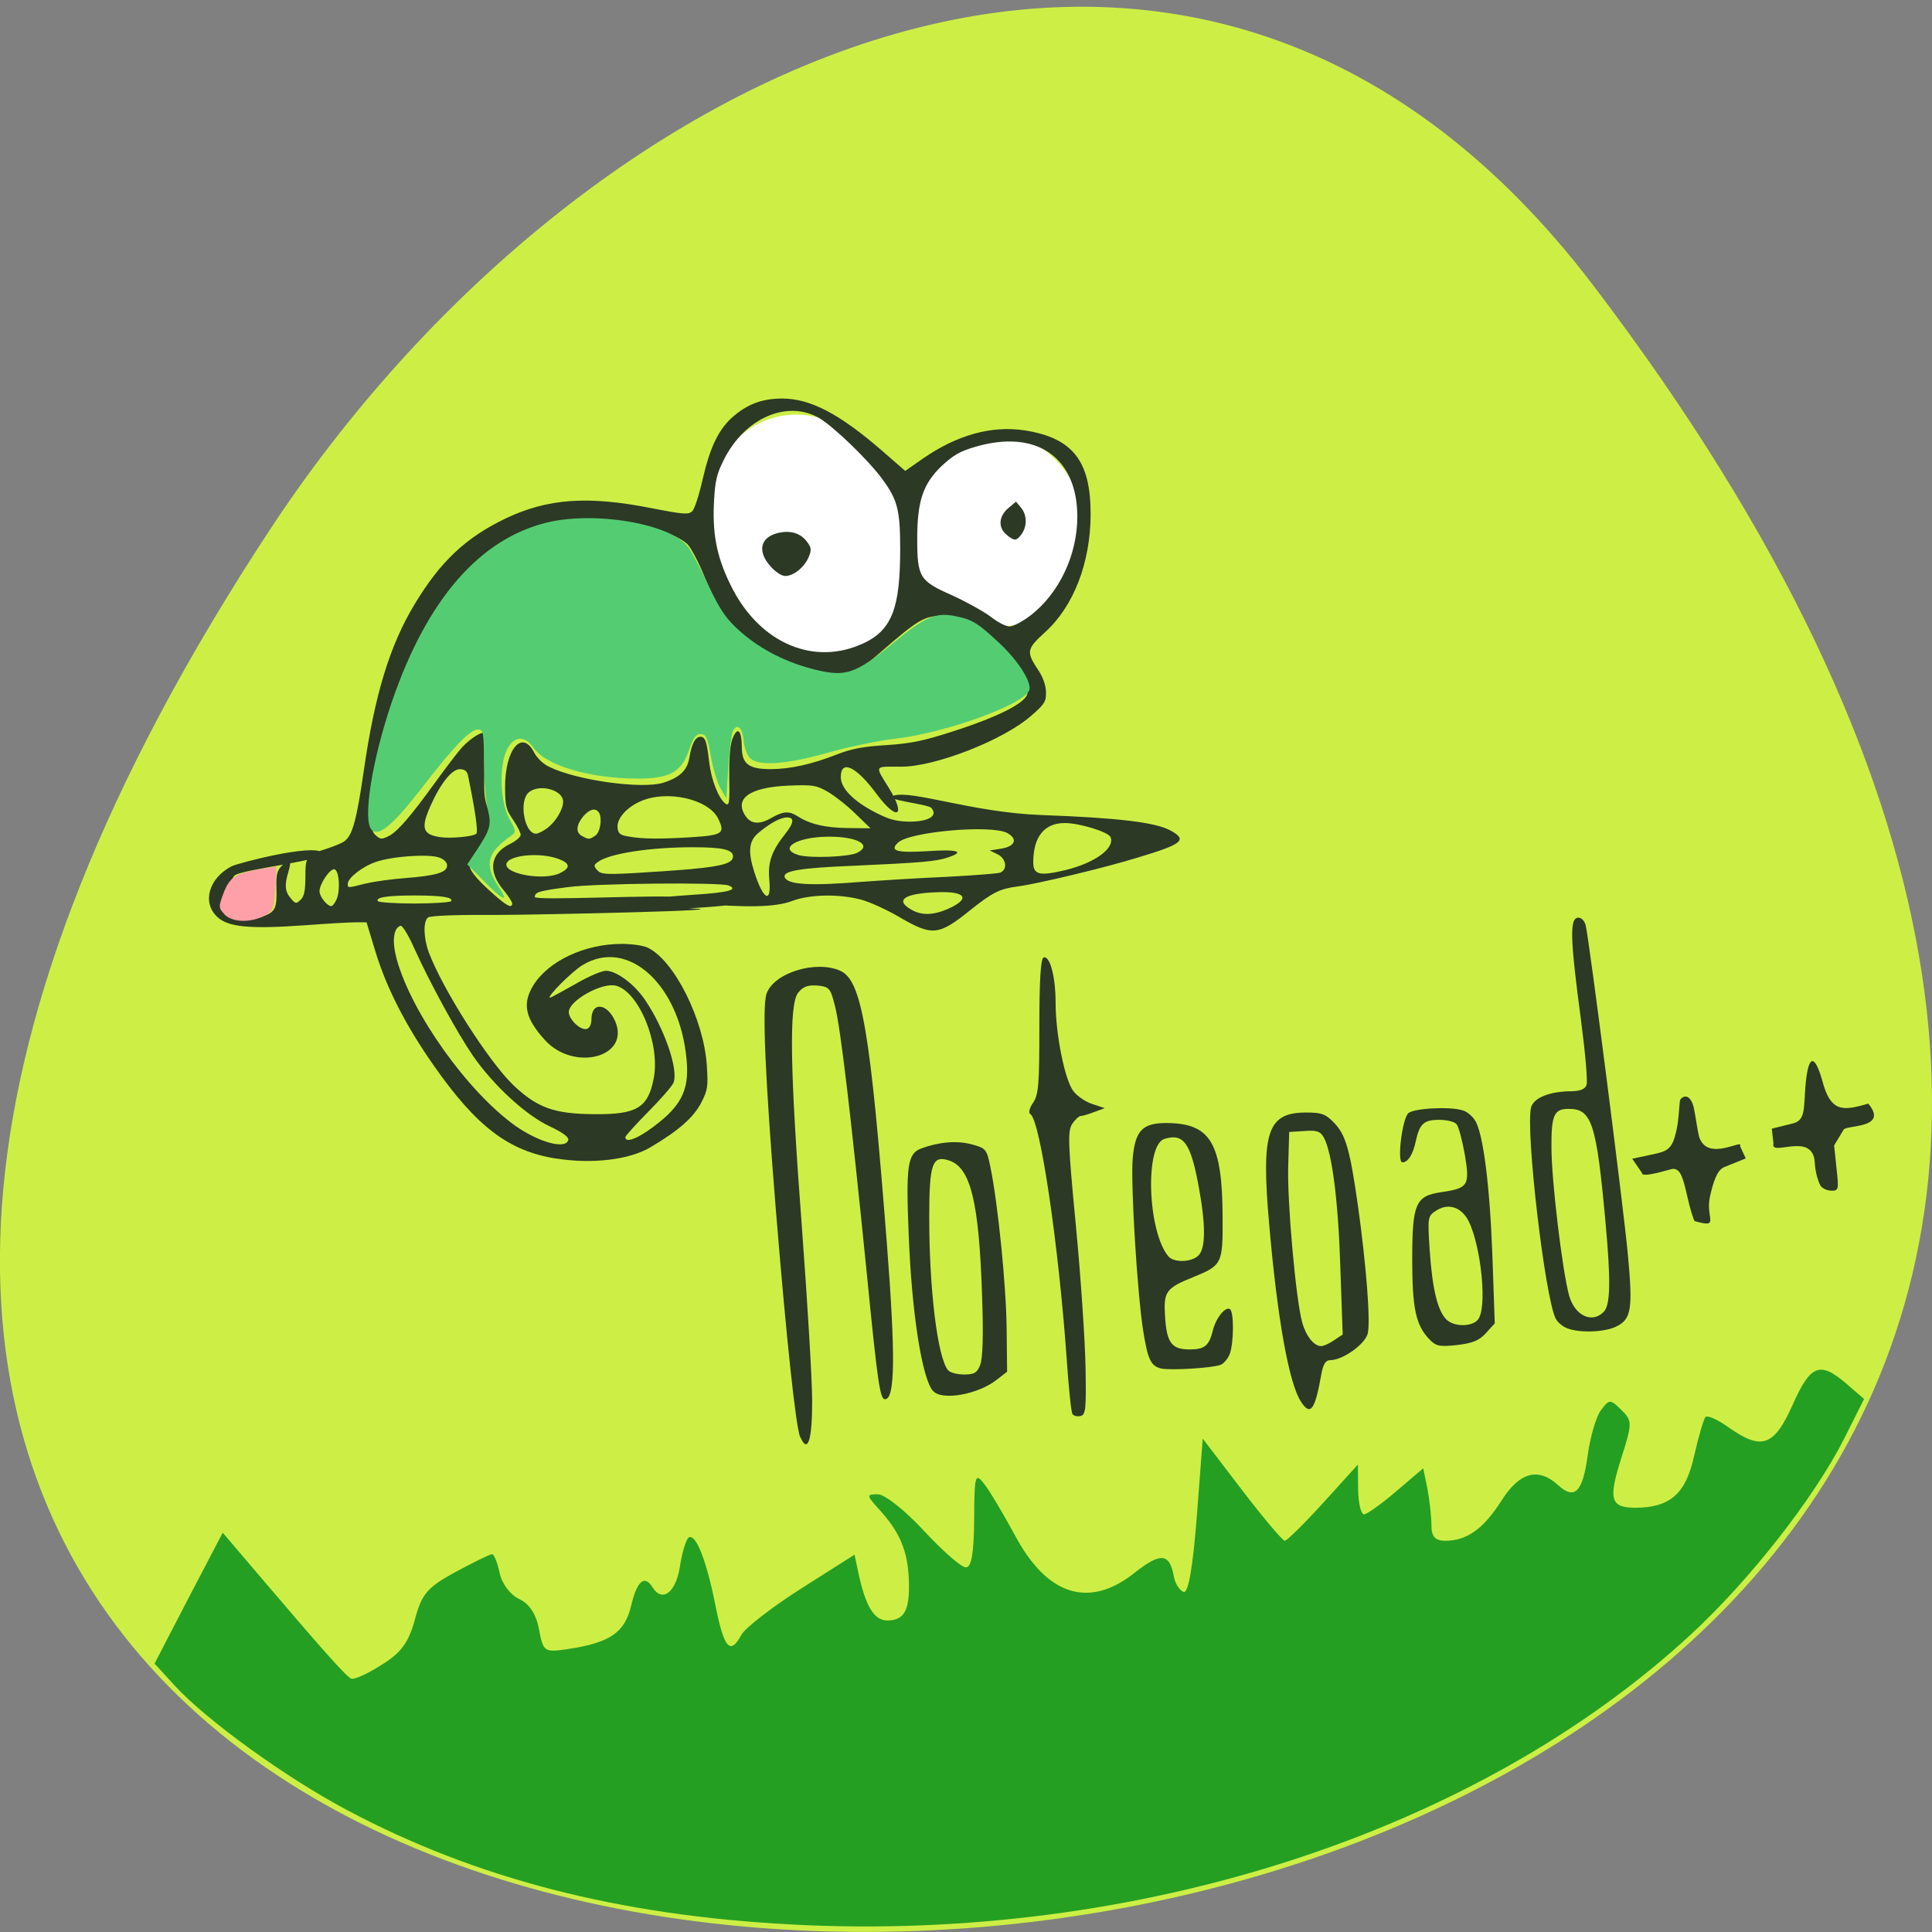<svg xmlns="http://www.w3.org/2000/svg" viewBox="0 0 32 32"><rect x="0" y="0" width="32" height="32" fill="#808080" stroke="none"/><path d="m 26.395 4.734 c 25.23 33.18 -44.2 37.898 -21.918 4.03 c 5.082 -7.723 15.238 -12.816 21.918 -4.03" fill="#cdef45"/><g fill="#fff"><path d="m 15 8.789 c 0.152 1.156 -0.477 2.172 -1.406 2.27 c -0.93 0.102 -1.809 -0.758 -1.961 -1.914 c -0.152 -1.156 0.477 -2.172 1.406 -2.27 c 0.93 -0.098 1.805 0.762 1.961 1.914"/><path d="m 17.969 8.922 c -0.055 0.887 -0.762 1.535 -1.586 1.449 c -0.824 -0.082 -1.449 -0.867 -1.395 -1.754 c 0.051 -0.887 0.762 -1.535 1.582 -1.449 c 0.824 0.082 1.449 0.867 1.398 1.754"/></g><g fill="#2c3925"><path d="m 13.254 23.805 c -0.074 -0.172 -0.23 -1.641 -0.406 -3.797 c -0.172 -2.137 -0.227 -3.332 -0.152 -3.547 c 0.117 -0.348 0.824 -0.566 1.227 -0.379 c 0.352 0.164 0.492 0.992 0.766 4.512 c 0.145 1.863 0.137 2.582 -0.031 2.582 c -0.082 0 -0.121 -0.262 -0.301 -2.082 c -0.262 -2.609 -0.434 -4.074 -0.527 -4.43 c -0.074 -0.297 -0.094 -0.32 -0.289 -0.34 c -0.16 -0.012 -0.238 0.016 -0.32 0.117 c -0.156 0.195 -0.137 1.273 0.063 3.918 c 0.09 1.211 0.168 2.496 0.168 2.855 c 0 0.648 -0.074 0.867 -0.195 0.59"/><path d="m 15.453 23.04 c -0.184 -0.219 -0.352 -1.297 -0.402 -2.59 c -0.047 -1.141 -0.02 -1.34 0.203 -1.426 c 0.293 -0.109 0.59 -0.137 0.84 -0.07 c 0.234 0.063 0.25 0.078 0.309 0.371 c 0.125 0.602 0.262 1.961 0.27 2.672 l 0.008 0.723 l -0.172 0.133 c -0.313 0.246 -0.914 0.352 -1.055 0.184 m 0.781 -0.43 c 0.043 -0.105 0.055 -0.5 0.031 -1.156 c -0.051 -1.539 -0.188 -2.105 -0.539 -2.227 c -0.285 -0.098 -0.336 0.043 -0.336 0.941 c 0 1.191 0.137 2.324 0.313 2.531 c 0.031 0.039 0.152 0.07 0.266 0.07 c 0.164 0 0.215 -0.027 0.266 -0.16"/><path d="m 17.762 23.414 c -0.02 -0.027 -0.063 -0.438 -0.094 -0.906 c -0.133 -1.875 -0.438 -3.957 -0.602 -4.055 c -0.035 -0.02 -0.016 -0.102 0.047 -0.191 c 0.09 -0.133 0.102 -0.309 0.102 -1.266 c 0 -0.777 0.023 -1.117 0.07 -1.137 c 0.105 -0.035 0.199 0.316 0.199 0.75 c 0 0.52 0.152 1.277 0.293 1.461 c 0.059 0.082 0.203 0.18 0.313 0.215 l 0.207 0.07 l -0.172 0.063 c -0.09 0.035 -0.191 0.066 -0.223 0.066 c -0.031 0 -0.094 0.059 -0.141 0.129 c -0.078 0.117 -0.074 0.309 0.059 1.688 c 0.082 0.855 0.152 1.91 0.16 2.344 c 0.012 0.695 0.004 0.793 -0.086 0.809 c -0.055 0.012 -0.113 -0.004 -0.133 -0.035"/><path d="m 19.238 22.668 c -0.176 -0.039 -0.227 -0.145 -0.305 -0.637 c -0.098 -0.637 -0.207 -2.418 -0.172 -2.84 c 0.039 -0.461 0.16 -0.59 0.551 -0.59 c 0.738 0 0.934 0.324 0.938 1.563 c 0.004 0.77 -0.008 0.793 -0.484 0.988 c -0.457 0.184 -0.496 0.242 -0.469 0.652 c 0.027 0.438 0.109 0.547 0.406 0.547 c 0.25 0 0.324 -0.059 0.387 -0.32 c 0.051 -0.203 0.207 -0.395 0.281 -0.348 c 0.07 0.043 0.066 0.566 -0.004 0.746 c -0.031 0.078 -0.098 0.156 -0.148 0.176 c -0.141 0.055 -0.82 0.094 -0.98 0.063 m 0.609 -1.871 c 0.121 -0.117 0.125 -0.488 0.012 -1.113 c -0.137 -0.758 -0.254 -0.918 -0.574 -0.82 c -0.328 0.102 -0.277 1.539 0.066 1.945 c 0.09 0.109 0.383 0.098 0.496 -0.012"/><path d="m 21.551 23.22 c -0.199 -0.293 -0.395 -1.375 -0.531 -2.961 c -0.133 -1.516 -0.027 -1.832 0.613 -1.832 c 0.258 0 0.324 0.023 0.469 0.176 c 0.188 0.195 0.258 0.441 0.391 1.375 c 0.137 0.984 0.211 1.926 0.16 2.113 c -0.051 0.18 -0.414 0.438 -0.625 0.438 c -0.07 0 -0.113 0.07 -0.141 0.223 c -0.105 0.602 -0.18 0.707 -0.336 0.469 m 0.547 -1.023 l 0.141 -0.094 l -0.039 -1.121 c -0.035 -1.102 -0.137 -1.891 -0.273 -2.141 c -0.059 -0.105 -0.117 -0.125 -0.324 -0.109 l -0.25 0.016 l -0.016 0.559 c -0.02 0.574 0.125 2.207 0.23 2.59 c 0.063 0.23 0.195 0.398 0.316 0.398 c 0.039 0 0.137 -0.043 0.215 -0.098"/><path d="m 23.672 22.18 c -0.223 -0.234 -0.281 -0.512 -0.281 -1.32 c 0 -0.926 0.055 -1.051 0.477 -1.113 c 0.449 -0.066 0.48 -0.109 0.395 -0.617 c -0.043 -0.238 -0.102 -0.469 -0.137 -0.508 c -0.031 -0.043 -0.16 -0.074 -0.285 -0.074 c -0.258 0 -0.328 0.063 -0.391 0.352 c -0.047 0.223 -0.129 0.352 -0.223 0.352 c -0.09 0 -0.004 -0.711 0.098 -0.813 c 0.086 -0.082 0.688 -0.117 0.906 -0.047 c 0.066 0.02 0.156 0.094 0.199 0.164 c 0.137 0.211 0.246 1.082 0.289 2.25 l 0.039 1.113 l -0.145 0.16 c -0.113 0.125 -0.219 0.168 -0.48 0.199 c -0.297 0.031 -0.348 0.02 -0.461 -0.098 m 0.824 -0.348 c 0.145 -0.262 0.008 -1.344 -0.207 -1.668 c -0.125 -0.184 -0.32 -0.23 -0.5 -0.113 c -0.141 0.09 -0.145 0.105 -0.109 0.656 c 0.043 0.625 0.125 0.98 0.266 1.137 c 0.129 0.145 0.473 0.137 0.551 -0.012"/><path d="m 25.957 22 c -0.074 -0.027 -0.156 -0.098 -0.188 -0.156 c -0.18 -0.344 -0.504 -3.129 -0.41 -3.5 c 0.043 -0.164 0.313 -0.27 0.684 -0.27 c 0.129 -0.004 0.211 -0.035 0.234 -0.102 c 0.023 -0.055 -0.02 -0.535 -0.09 -1.07 c -0.184 -1.375 -0.191 -1.703 -0.043 -1.703 c 0.051 0 0.105 0.059 0.121 0.133 c 0.059 0.246 0.629 4.691 0.699 5.461 c 0.082 0.887 0.055 1.055 -0.188 1.176 c -0.191 0.098 -0.613 0.113 -0.82 0.031 m 0.605 -0.27 c 0.113 -0.109 0.121 -0.508 0.031 -1.488 c -0.148 -1.629 -0.227 -1.875 -0.602 -1.875 c -0.25 -0.004 -0.297 0.098 -0.293 0.641 c 0 0.539 0.18 2.043 0.293 2.453 c 0.094 0.328 0.375 0.465 0.57 0.27"/><path d="m 28.07 20.227 c -0.023 -0.027 -0.078 -0.211 -0.121 -0.402 c -0.082 -0.371 -0.129 -0.465 -0.242 -0.465 c -0.035 0 -0.52 0.164 -0.512 0.066 l -0.16 -0.234 l 0.383 -0.082 c 0.211 -0.047 0.285 -0.094 0.348 -0.383 c 0.047 -0.199 0.047 -0.492 0.066 -0.516 c 0.082 -0.098 0.176 -0.043 0.219 0.121 c 0.023 0.094 0.066 0.398 0.09 0.492 c 0.137 0.438 0.746 0.02 0.68 0.16 l 0.094 0.203 l -0.359 0.145 c -0.121 0.051 -0.184 0.266 -0.234 0.488 c -0.078 0.363 0.176 0.527 -0.25 0.406"/><path d="m 30.16 19.648 c -0.031 -0.039 -0.094 -0.215 -0.102 -0.395 c -0.031 -0.523 -0.742 -0.082 -0.684 -0.313 l -0.027 -0.246 l 0.348 -0.086 c 0.207 -0.051 0.18 -0.238 0.207 -0.598 c 0.043 -0.531 0.145 -0.578 0.277 -0.125 c 0.141 0.555 0.355 0.512 0.766 0.395 c 0.336 0.406 -0.328 0.352 -0.406 0.426 l -0.16 0.266 l 0.039 0.375 c 0.039 0.352 0.035 0.375 -0.078 0.375 c -0.066 0 -0.145 -0.031 -0.18 -0.074"/><path d="m 9.215 19.19 c -0.785 -0.121 -1.32 -0.527 -2.023 -1.531 c -0.465 -0.66 -0.785 -1.285 -0.969 -1.883 l -0.152 -0.5 h -0.18 c -0.098 0 -0.488 0.023 -0.867 0.051 c -0.902 0.063 -1.25 0.027 -1.426 -0.141 c -0.254 -0.238 -0.141 -0.637 0.234 -0.836 c 0.109 -0.055 1.34 -0.375 1.504 -0.23 c 0.141 0.129 -1.375 0.277 -1.457 0.387 c -0.086 0.121 -0.156 0.281 -0.168 0.395 c -0.02 0.16 -0.008 0.199 0.086 0.258 c 0.137 0.09 0.371 0.094 0.578 0.012 c 0.188 -0.074 0.215 -0.137 0.203 -0.484 c -0.004 -0.207 0.012 -0.273 0.094 -0.352 c 0.133 -0.125 0.164 -0.094 0.105 0.102 c -0.066 0.219 -0.059 0.328 0.039 0.441 c 0.078 0.094 0.09 0.094 0.164 0.023 c 0.059 -0.055 0.078 -0.152 0.078 -0.379 c 0 -0.34 0.016 -0.359 0.352 -0.465 c 0.129 -0.043 0.266 -0.098 0.301 -0.129 c 0.129 -0.102 0.195 -0.348 0.313 -1.152 c 0.18 -1.262 0.43 -2.086 0.844 -2.77 c 0.426 -0.707 0.848 -1.105 1.512 -1.422 c 0.691 -0.328 1.355 -0.375 2.391 -0.172 c 0.559 0.109 0.629 0.113 0.695 0.055 c 0.039 -0.039 0.113 -0.27 0.168 -0.512 c 0.129 -0.563 0.273 -0.863 0.535 -1.078 c 0.23 -0.191 0.469 -0.277 0.785 -0.277 c 0.469 0 0.953 0.254 1.668 0.875 l 0.371 0.324 l 0.297 -0.207 c 0.566 -0.391 1.133 -0.547 1.68 -0.465 c 0.797 0.125 1.098 0.504 1.094 1.398 c -0.004 0.797 -0.281 1.516 -0.754 1.945 c -0.313 0.285 -0.316 0.324 -0.102 0.645 c 0.07 0.109 0.117 0.246 0.117 0.352 c 0.004 0.152 -0.027 0.199 -0.25 0.391 c -0.453 0.398 -1.582 0.84 -2.145 0.84 c -0.449 0 -0.453 -0.039 -0.203 0.359 c 0.281 0.461 0.137 0.555 -0.207 0.094 c -0.34 -0.461 -0.594 -0.578 -0.594 -0.281 c 0 0.188 0.215 0.402 0.574 0.586 c 0.234 0.121 0.348 0.148 0.563 0.152 c 0.324 0 0.477 -0.098 0.363 -0.227 c -0.059 -0.066 -0.828 -0.137 -0.629 -0.203 c 0.305 -0.098 1.305 0.277 2.441 0.32 c 1.289 0.047 1.902 0.121 2.152 0.258 c 0.281 0.156 0.199 0.223 -0.539 0.445 c -0.539 0.168 -1.672 0.438 -1.992 0.48 c -0.301 0.039 -0.418 0.098 -0.781 0.387 c -0.535 0.43 -0.633 0.441 -1.188 0.117 c -0.215 -0.125 -0.5 -0.254 -0.641 -0.289 c -0.367 -0.094 -0.836 -0.082 -1.121 0.023 c -0.281 0.109 -0.754 0.117 -1.664 0.039 c -1.551 -0.16 1.094 -0.09 0.605 -0.293 c -0.141 -0.055 -2.203 -0.035 -2.66 0.027 c -0.48 0.063 -0.551 0.082 -0.551 0.164 c 0 0.066 2.078 -0.043 2.434 0.004 c 1.184 0.02 1.566 0.094 0.117 0.184 c 1.074 0.031 -2.555 0.109 -3.16 0.109 c -0.707 -0.004 -1.121 0.012 -1.16 0.043 c -0.082 0.063 -0.074 0.34 0.012 0.574 c 0.227 0.609 0.992 1.809 1.402 2.203 c 0.395 0.375 0.68 0.477 1.34 0.48 c 0.703 0.008 0.891 -0.105 0.984 -0.59 c 0.113 -0.57 -0.246 -1.445 -0.629 -1.539 c -0.234 -0.055 -0.777 0.25 -0.777 0.438 c 0 0.125 0.203 0.316 0.305 0.277 c 0.043 -0.016 0.07 -0.078 0.07 -0.156 c 0 -0.297 0.262 -0.273 0.395 0.035 c 0.25 0.594 -0.688 0.836 -1.168 0.305 c -0.328 -0.363 -0.375 -0.602 -0.188 -0.906 c 0.25 -0.402 0.852 -0.684 1.461 -0.684 c 0.172 0 0.359 0.027 0.434 0.063 c 0.441 0.215 0.926 1.188 0.977 1.949 c 0.023 0.355 0.016 0.406 -0.094 0.621 c -0.129 0.246 -0.375 0.461 -0.844 0.738 c -0.352 0.207 -0.965 0.277 -1.555 0.184 m 0.199 -0.309 c 0.008 -0.047 -0.09 -0.121 -0.305 -0.223 c -0.398 -0.184 -0.938 -0.684 -1.273 -1.168 c -0.27 -0.395 -0.711 -1.203 -0.973 -1.781 c -0.094 -0.215 -0.199 -0.383 -0.227 -0.375 c -0.121 0.039 -0.145 0.258 -0.063 0.559 c 0.246 0.887 1.168 2.184 1.957 2.75 c 0.395 0.281 0.848 0.402 0.883 0.238 m 1.32 -0.152 c 0.539 -0.379 0.688 -0.645 0.641 -1.168 c -0.109 -1.246 -0.969 -2.031 -1.719 -1.578 c -0.18 0.105 -0.613 0.543 -0.543 0.543 c 0.012 0 0.199 -0.102 0.414 -0.223 c 0.211 -0.125 0.441 -0.223 0.512 -0.223 c 0.172 0 0.469 0.219 0.645 0.48 c 0.324 0.477 0.559 1.16 0.473 1.375 c -0.023 0.055 -0.211 0.273 -0.418 0.48 c -0.207 0.211 -0.379 0.398 -0.379 0.422 c 0 0.09 0.16 0.039 0.375 -0.109 m 4.957 -3.668 c 0.395 -0.172 0.313 -0.301 -0.172 -0.281 c -0.539 0.02 -0.699 0.129 -0.43 0.285 c 0.168 0.102 0.363 0.098 0.602 -0.004 m -10.113 -0.168 c 0.063 -0.156 0.039 -0.469 -0.035 -0.492 c -0.07 -0.023 -0.25 0.238 -0.25 0.363 c 0 0.086 0.125 0.246 0.195 0.246 c 0.023 0 0.063 -0.055 0.09 -0.117 m 2.906 0.07 c 0 -0.023 -0.063 -0.121 -0.137 -0.211 c -0.27 -0.316 -0.23 -0.609 0.098 -0.77 c 0.098 -0.047 0.18 -0.117 0.18 -0.152 c 0 -0.039 -0.059 -0.152 -0.129 -0.254 c -0.113 -0.164 -0.129 -0.227 -0.129 -0.543 c 0 -0.617 0.277 -0.953 0.477 -0.574 c 0.055 0.102 0.152 0.199 0.266 0.25 c 0.453 0.219 1.523 0.367 1.875 0.258 c 0.273 -0.086 0.398 -0.203 0.434 -0.414 c 0.039 -0.238 0.102 -0.348 0.184 -0.348 c 0.078 0 0.105 0.074 0.145 0.426 c 0.035 0.289 0.152 0.59 0.266 0.68 c 0.066 0.047 0.074 0 0.066 -0.445 c -0.004 -0.344 0.016 -0.551 0.063 -0.652 c 0.078 -0.18 0.141 -0.113 0.145 0.16 c 0 0.281 0.113 0.367 0.473 0.367 c 0.328 0 0.684 -0.078 1.121 -0.25 c 0.23 -0.09 0.43 -0.125 0.805 -0.148 c 0.41 -0.027 0.609 -0.07 1.086 -0.223 c 0.777 -0.25 1.227 -0.48 1.246 -0.637 c 0.02 -0.176 -0.16 -0.469 -0.5 -0.801 c -0.359 -0.352 -0.602 -0.477 -0.93 -0.477 c -0.277 0 -0.387 0.066 -0.973 0.574 c -0.492 0.43 -0.594 0.469 -1.012 0.383 c -0.672 -0.133 -1.332 -0.523 -1.629 -0.973 c -0.063 -0.09 -0.199 -0.371 -0.301 -0.625 c -0.102 -0.254 -0.234 -0.5 -0.293 -0.555 c -0.242 -0.215 -0.992 -0.406 -1.598 -0.406 c -1.223 -0.004 -2.105 0.621 -2.801 1.977 c -0.582 1.141 -1.023 3 -0.77 3.246 c 0.09 0.082 0.105 0.086 0.242 0.016 c 0.141 -0.078 0.359 -0.332 0.754 -0.879 c 0.188 -0.258 0.387 -0.52 0.449 -0.586 c 0.137 -0.145 0.332 -0.27 0.371 -0.23 c 0.016 0.012 0.02 0.25 0.004 0.527 c -0.023 0.398 -0.016 0.543 0.047 0.715 c 0.117 0.328 0.102 0.434 -0.109 0.664 c -0.105 0.113 -0.188 0.25 -0.188 0.301 c 0 0.059 0.113 0.203 0.301 0.375 c 0.293 0.27 0.402 0.336 0.402 0.234 m -1.012 -0.035 c 0.039 -0.063 -0.152 -0.094 -0.605 -0.094 c -0.457 0 -0.648 0.031 -0.609 0.094 c 0.016 0.02 0.289 0.039 0.609 0.039 c 0.316 0 0.59 -0.02 0.605 -0.039 m 5.27 -0.355 c -0.027 -0.289 0.039 -0.477 0.266 -0.762 c 0.145 -0.184 0.152 -0.27 0.027 -0.27 c -0.109 0 -0.293 0.102 -0.48 0.262 c -0.152 0.129 -0.168 0.309 -0.063 0.637 c 0.148 0.469 0.289 0.543 0.25 0.133 m -6.68 0.063 c 0.141 -0.035 0.434 -0.074 0.648 -0.09 c 0.508 -0.039 0.695 -0.094 0.695 -0.207 c 0 -0.055 -0.051 -0.105 -0.129 -0.133 c -0.172 -0.063 -0.773 -0.023 -1.043 0.07 c -0.227 0.074 -0.473 0.27 -0.473 0.363 c 0 0.074 -0.012 0.074 0.301 -0.004 m 8.215 -0.027 c 0.313 -0.023 0.934 -0.063 1.387 -0.082 c 0.449 -0.023 0.855 -0.055 0.902 -0.07 c 0.129 -0.051 0.102 -0.234 -0.043 -0.305 l -0.129 -0.063 l 0.199 -0.031 c 0.223 -0.039 0.27 -0.16 0.09 -0.258 c -0.262 -0.141 -1.617 -0.023 -1.809 0.16 c -0.145 0.137 -0.02 0.172 0.488 0.141 c 0.504 -0.035 0.633 0.008 0.336 0.105 c -0.191 0.066 -0.449 0.086 -1.563 0.137 c -0.883 0.035 -1.172 0.086 -1.137 0.188 c 0.043 0.125 0.41 0.148 1.277 0.078 m -5 -0.145 c 0.176 -0.082 0.172 -0.16 -0.012 -0.23 c -0.313 -0.125 -0.875 -0.066 -0.875 0.09 c 0 0.164 0.637 0.266 0.887 0.141 m 2.199 -0.07 c 0.5 -0.047 0.668 -0.098 0.668 -0.207 c 0 -0.113 -0.176 -0.152 -0.664 -0.152 c -0.711 0 -1.367 0.102 -1.566 0.238 c -0.078 0.055 -0.082 0.07 -0.02 0.141 c 0.059 0.066 0.129 0.074 0.582 0.051 c 0.285 -0.016 0.734 -0.047 1 -0.07 m 6.184 0.016 c 0.484 -0.121 0.809 -0.359 0.738 -0.543 c -0.035 -0.086 -0.516 -0.234 -0.758 -0.234 c -0.34 0 -0.523 0.227 -0.523 0.652 c 0 0.207 0.105 0.23 0.543 0.125 m -3.457 -0.285 c 0.254 -0.129 -0.004 -0.27 -0.484 -0.266 c -0.523 0.004 -0.84 0.199 -0.488 0.305 c 0.191 0.055 0.836 0.031 0.973 -0.039 m -6.313 -0.313 c 0.035 -0.031 -0.016 -0.383 -0.137 -0.969 c -0.016 -0.07 -0.055 -0.102 -0.137 -0.102 c -0.129 0 -0.32 0.238 -0.484 0.609 c -0.164 0.367 -0.129 0.473 0.156 0.516 c 0.176 0.027 0.551 -0.008 0.602 -0.055 m 1.973 0.031 c 0.082 -0.059 0.117 -0.289 0.059 -0.383 c -0.055 -0.082 -0.156 -0.059 -0.262 0.066 c -0.117 0.145 -0.125 0.266 -0.016 0.324 c 0.109 0.059 0.121 0.059 0.219 -0.008 m 1.594 0.027 c 0.52 -0.035 0.559 -0.063 0.438 -0.313 c -0.164 -0.32 -0.844 -0.473 -1.277 -0.285 c -0.238 0.102 -0.406 0.293 -0.387 0.445 c 0.012 0.094 0.047 0.121 0.18 0.141 c 0.238 0.043 0.523 0.043 1.047 0.012 m -2.391 -0.152 c 0.141 -0.105 0.262 -0.309 0.262 -0.438 c 0 -0.195 -0.395 -0.301 -0.57 -0.152 c -0.168 0.145 -0.07 0.684 0.121 0.684 c 0.035 0 0.117 -0.043 0.188 -0.094 m 5.094 -0.246 c -0.141 -0.137 -0.348 -0.297 -0.457 -0.359 c -0.188 -0.105 -0.238 -0.113 -0.637 -0.098 c -0.652 0.027 -0.914 0.215 -0.715 0.508 c 0.094 0.133 0.234 0.141 0.438 0.02 c 0.188 -0.105 0.285 -0.109 0.422 -0.02 c 0.199 0.129 0.457 0.191 0.832 0.195 l 0.375 0.004 m -0.117 -3.063 c 0.473 -0.223 0.609 -0.582 0.609 -1.566 c 0 -0.633 -0.043 -0.809 -0.289 -1.145 c -0.227 -0.316 -0.828 -0.895 -1.063 -1.027 c -0.535 -0.297 -1.227 0.012 -1.57 0.699 c -0.121 0.242 -0.145 0.348 -0.164 0.734 c -0.023 0.543 0.063 0.926 0.309 1.402 c 0.473 0.91 1.359 1.281 2.168 0.902 m 2.773 -0.465 c 0.473 -0.371 0.77 -1 0.77 -1.637 c -0.004 -0.984 -0.68 -1.449 -1.691 -1.152 c -0.254 0.074 -0.363 0.137 -0.559 0.32 c -0.305 0.293 -0.402 0.578 -0.402 1.203 c 0 0.637 0.039 0.699 0.574 0.934 c 0.238 0.109 0.527 0.27 0.641 0.355 c 0.113 0.09 0.254 0.164 0.316 0.164 c 0.059 0 0.219 -0.086 0.352 -0.188"/><path d="m 12.762 9.379 c -0.219 -0.242 -0.172 -0.473 0.109 -0.547 c 0.207 -0.055 0.383 -0.008 0.492 0.137 c 0.078 0.105 0.082 0.133 0.031 0.258 c -0.07 0.168 -0.25 0.313 -0.387 0.313 c -0.063 0 -0.16 -0.066 -0.246 -0.16"/><path d="m 16.676 8.859 c -0.148 -0.113 -0.137 -0.309 0.027 -0.445 l 0.125 -0.105 l 0.082 0.098 c 0.102 0.121 0.105 0.305 0.012 0.438 c -0.086 0.117 -0.117 0.121 -0.246 0.016"/></g><path d="m 13.11 31.875 c -2.859 -0.148 -5.234 -0.762 -7.363 -1.895 c -1.016 -0.539 -2.332 -1.492 -2.855 -2.063 l -0.332 -0.363 l 0.563 -1.086 l 0.566 -1.082 l 0.539 0.633 c 1.074 1.262 1.508 1.754 1.59 1.785 c 0.047 0.02 0.273 -0.082 0.504 -0.23 c 0.328 -0.203 0.449 -0.375 0.551 -0.754 c 0.113 -0.422 0.207 -0.531 0.676 -0.785 c 0.297 -0.16 0.566 -0.293 0.602 -0.293 c 0.031 0 0.09 0.141 0.125 0.313 c 0.039 0.18 0.18 0.363 0.324 0.43 c 0.168 0.078 0.281 0.25 0.328 0.504 c 0.07 0.371 0.086 0.383 0.48 0.324 c 0.699 -0.105 0.941 -0.273 1.047 -0.723 c 0.098 -0.406 0.219 -0.512 0.352 -0.301 c 0.16 0.258 0.383 0.094 0.453 -0.332 c 0.035 -0.242 0.105 -0.465 0.148 -0.492 c 0.117 -0.07 0.297 0.387 0.445 1.141 c 0.141 0.699 0.242 0.813 0.426 0.473 c 0.059 -0.113 0.504 -0.457 0.988 -0.766 l 0.887 -0.563 l 0.063 0.297 c 0.117 0.555 0.262 0.793 0.477 0.793 c 0.289 0 0.379 -0.172 0.359 -0.684 c -0.02 -0.473 -0.152 -0.785 -0.492 -1.156 c -0.211 -0.234 -0.215 -0.25 -0.02 -0.25 c 0.113 0 0.457 0.273 0.762 0.605 c 0.309 0.332 0.617 0.605 0.695 0.605 c 0.094 0 0.133 -0.242 0.137 -0.797 c 0.004 -0.738 0.016 -0.781 0.172 -0.578 c 0.094 0.121 0.316 0.5 0.504 0.844 c 0.531 1 1.227 1.219 1.977 0.625 c 0.438 -0.348 0.586 -0.332 0.656 0.063 c 0.02 0.113 0.094 0.227 0.16 0.25 c 0.078 0.027 0.152 -0.398 0.219 -1.25 l 0.098 -1.289 l 0.648 0.848 c 0.355 0.465 0.676 0.844 0.711 0.844 c 0.035 0 0.32 -0.281 0.637 -0.629 l 0.574 -0.633 l 0.004 0.414 c 0.004 0.227 0.047 0.41 0.098 0.41 c 0.047 0 0.289 -0.172 0.535 -0.383 l 0.445 -0.379 l 0.07 0.34 c 0.035 0.188 0.066 0.457 0.066 0.602 c 0 0.188 0.063 0.258 0.227 0.258 c 0.359 0 0.633 -0.195 0.93 -0.66 c 0.301 -0.477 0.609 -0.563 0.941 -0.262 c 0.277 0.254 0.41 0.113 0.492 -0.508 c 0.043 -0.297 0.137 -0.629 0.219 -0.734 c 0.137 -0.184 0.152 -0.184 0.336 -0.004 c 0.184 0.18 0.184 0.219 0 0.797 c -0.219 0.691 -0.18 0.824 0.238 0.824 c 0.574 -0.004 0.832 -0.234 0.969 -0.863 c 0.074 -0.32 0.156 -0.609 0.188 -0.641 c 0.035 -0.031 0.207 0.047 0.387 0.176 c 0.543 0.383 0.75 0.309 1.055 -0.375 c 0.297 -0.668 0.449 -0.73 0.891 -0.352 l 0.293 0.254 l -0.336 0.668 c -0.492 0.969 -1.551 2.324 -2.523 3.223 c -3.566 3.297 -9.191 5.113 -14.902 4.813" fill="#259f22"/><path d="m 8.02 14.598 l -0.281 -0.281 l 0.109 -0.164 c 0.277 -0.414 0.297 -0.477 0.23 -0.754 c -0.035 -0.141 -0.063 -0.496 -0.063 -0.789 c 0 -0.477 -0.012 -0.527 -0.098 -0.527 c -0.129 0 -0.395 0.273 -0.938 0.977 c -0.469 0.605 -0.703 0.801 -0.82 0.688 c -0.16 -0.152 0.004 -1.172 0.34 -2.148 c 0.578 -1.676 1.445 -2.672 2.559 -2.945 c 0.805 -0.195 2.066 0.023 2.344 0.41 c 0.059 0.078 0.211 0.371 0.34 0.648 c 0.191 0.402 0.293 0.547 0.523 0.75 c 0.344 0.301 0.77 0.516 1.254 0.633 c 0.492 0.117 0.652 0.063 1.266 -0.438 c 0.543 -0.449 0.719 -0.523 1.055 -0.449 c 0.27 0.055 0.367 0.117 0.723 0.453 c 0.309 0.289 0.535 0.652 0.484 0.773 c -0.098 0.238 -1.391 0.707 -2.223 0.801 c -0.277 0.031 -0.777 0.137 -1.109 0.23 c -0.695 0.199 -1.16 0.23 -1.297 0.086 c -0.047 -0.051 -0.094 -0.18 -0.102 -0.289 c -0.02 -0.215 -0.113 -0.293 -0.18 -0.145 c -0.02 0.051 -0.055 0.32 -0.074 0.598 l -0.031 0.508 l -0.098 -0.168 c -0.055 -0.094 -0.125 -0.336 -0.16 -0.535 c -0.055 -0.309 -0.082 -0.363 -0.168 -0.363 c -0.078 0 -0.125 0.063 -0.188 0.254 c -0.125 0.375 -0.32 0.484 -0.855 0.484 c -0.789 0 -1.52 -0.215 -1.723 -0.508 c -0.145 -0.207 -0.316 -0.203 -0.434 0.012 c -0.141 0.258 -0.125 0.867 0.027 1.152 c 0.121 0.219 0.121 0.227 0.027 0.297 c -0.391 0.27 -0.441 0.473 -0.207 0.828 c 0.188 0.281 0.09 0.25 -0.234 -0.078" fill="#54cd72"/><path d="m 3.715 15.14 c -0.098 -0.105 -0.098 -0.121 -0.008 -0.359 c 0.105 -0.262 0.195 -0.316 0.668 -0.398 l 0.203 -0.031 l -0.02 0.367 c -0.02 0.34 -0.035 0.375 -0.188 0.453 c -0.234 0.117 -0.531 0.105 -0.656 -0.031" fill="#ff9fa8"/></svg>